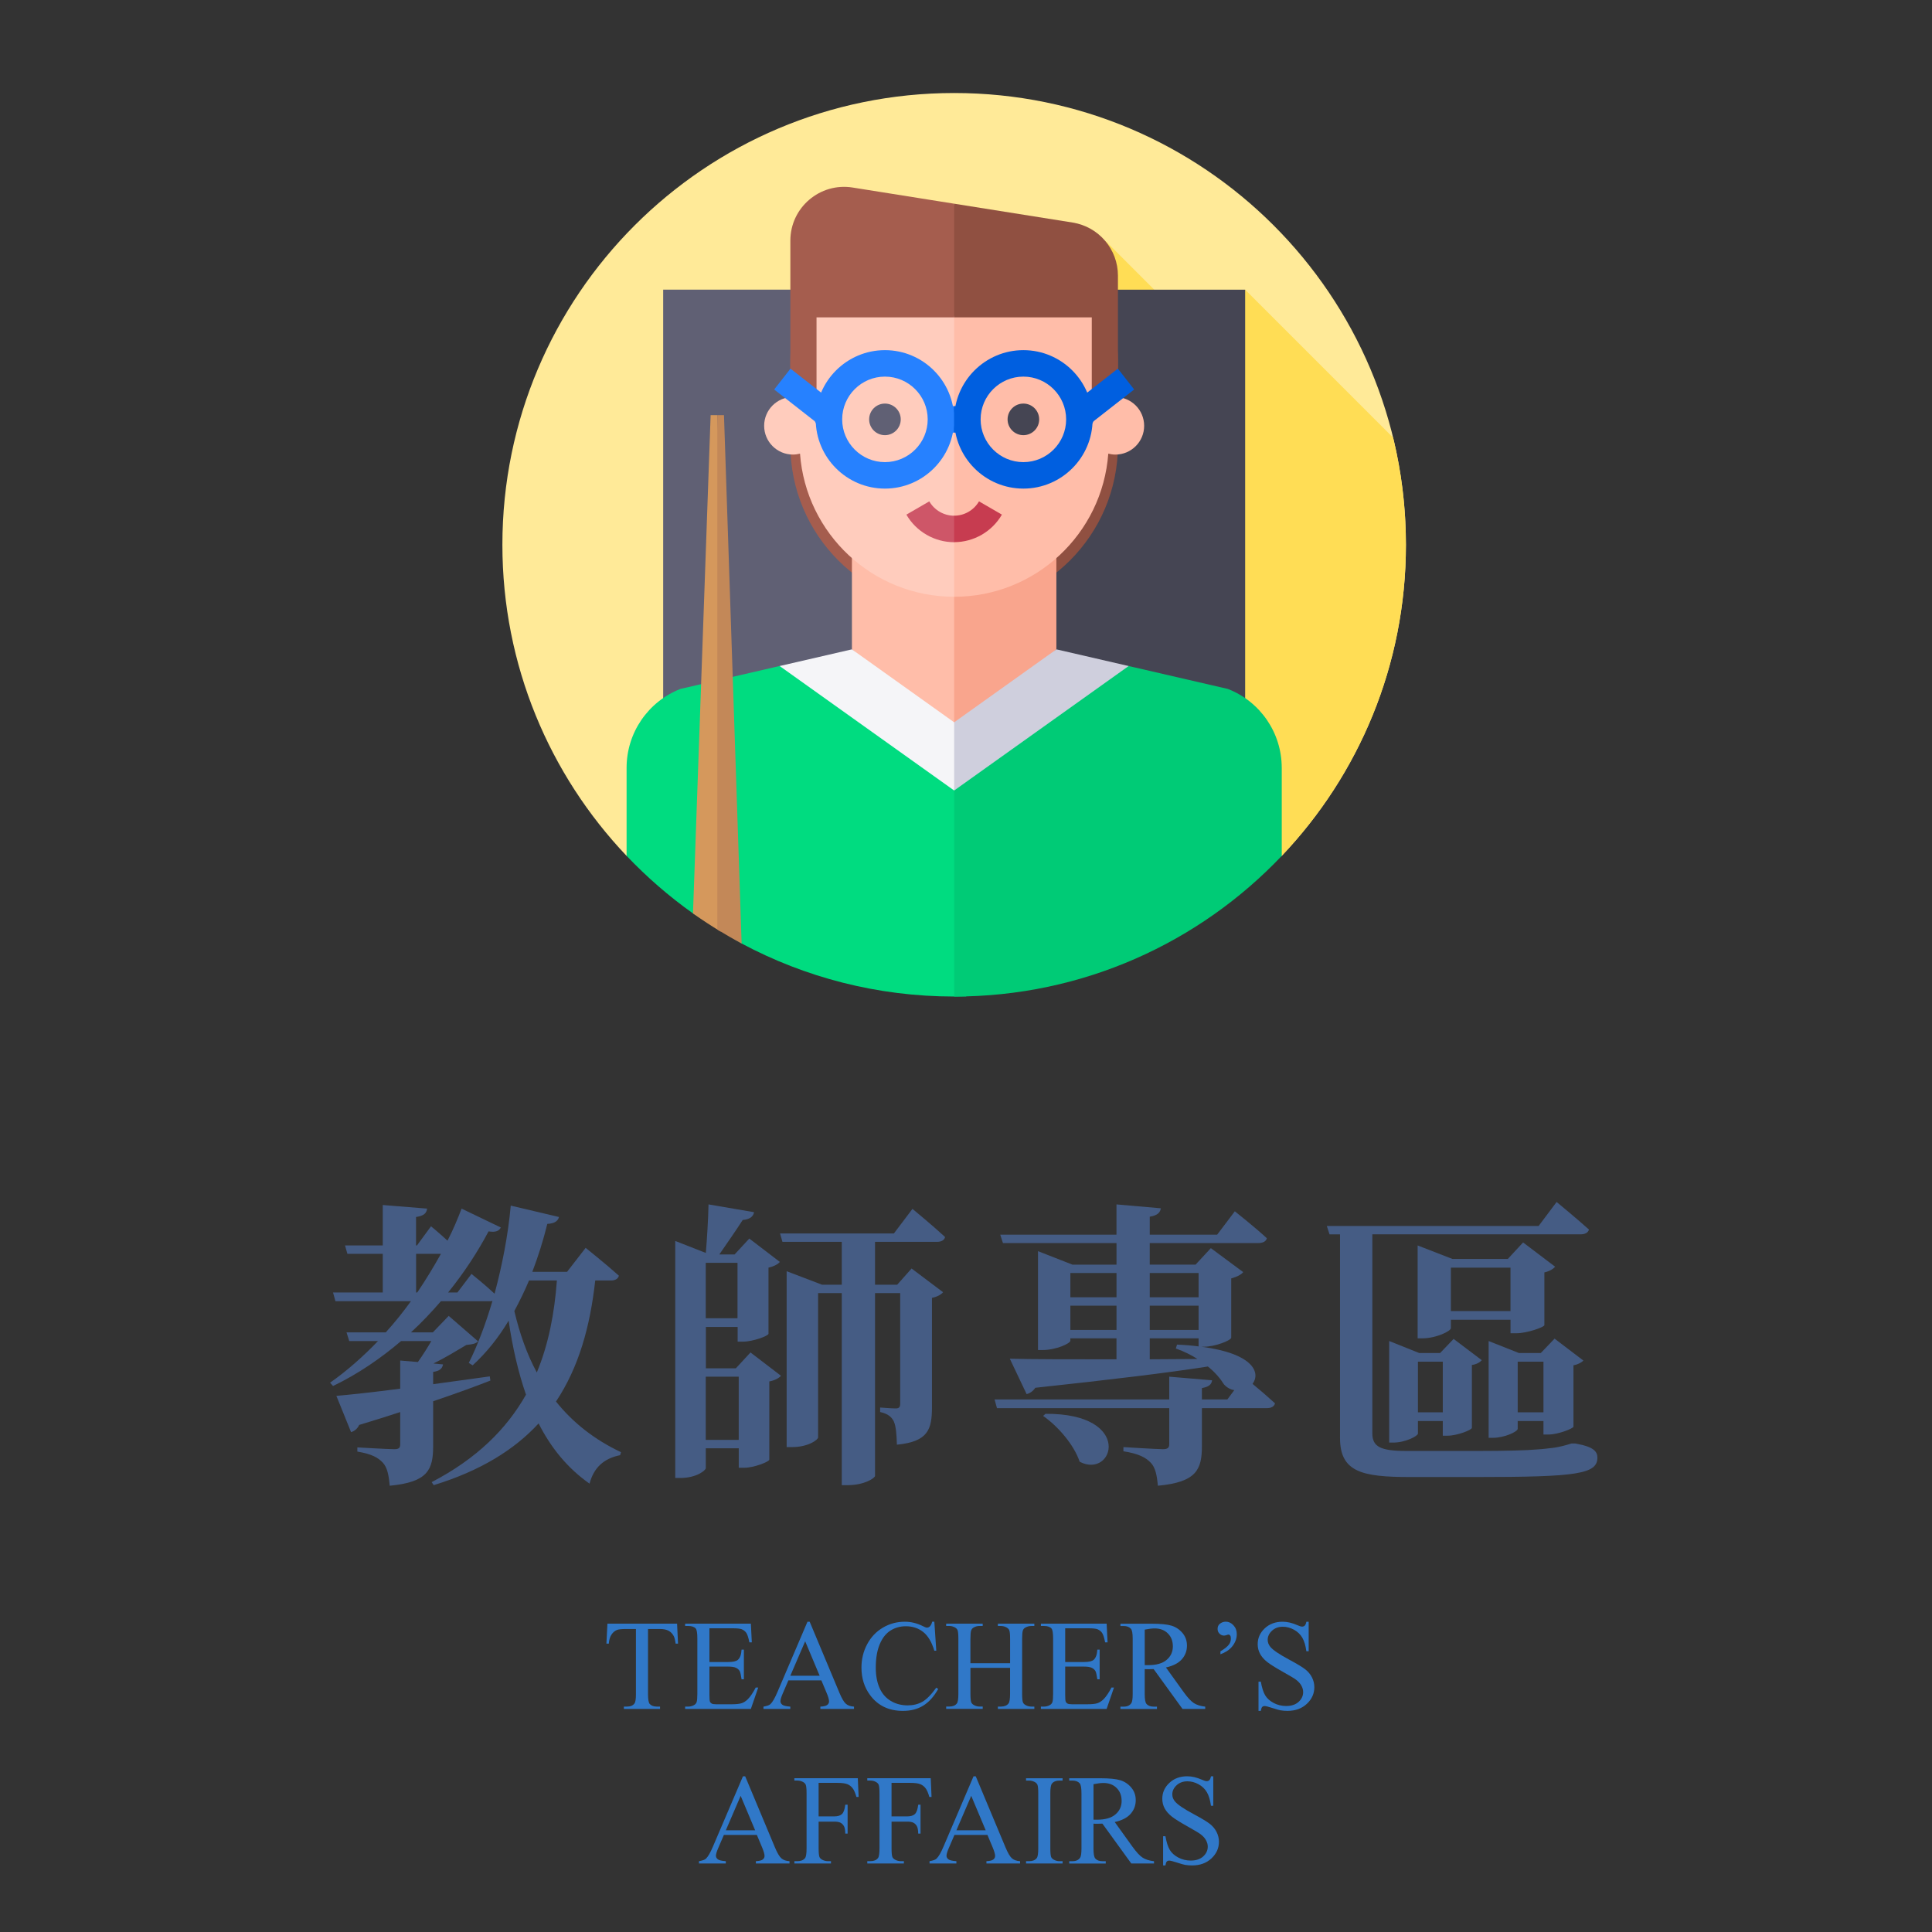 <?xml version="1.0" encoding="UTF-8"?>
<svg id="_圖層_1" data-name="圖層 1" xmlns="http://www.w3.org/2000/svg" viewBox="0 0 900 900">
  <rect x="0" y="0" width="900" height="900" fill="#333333" stroke="none"/>
  <defs>
    <style>
      .cls-1 {
        fill: #f9a58d;
      }

      .cls-2 {
        fill: #00dc80;
      }

      .cls-3 {
        fill: #00cb76;
      }

      .cls-4 {
        fill: #005fe0;
      }

      .cls-5 {
        fill: #fd5;
      }

      .cls-6 {
        fill: #f5f5f8;
      }

      .cls-7 {
        fill: #ffea98;
      }

      .cls-8 {
        fill: #ffbda9;
      }

      .cls-9 {
        fill: #ffccbd;
      }

      .cls-10 {
        fill: #c38858;
      }

      .cls-11 {
        fill: #905041;
      }

      .cls-12 {
        fill: #3078c8;
      }

      .cls-13 {
        fill: #a55d4e;
      }

      .cls-14 {
        fill: #ce5668;
      }

      .cls-15 {
        fill: #c73c50;
      }

      .cls-16 {
        fill: #cfcfdd;
      }

      .cls-17 {
        fill: #d5985c;
      }

      .cls-18 {
        fill: #454553;
      }

      .cls-19 {
        fill: #455c84;
      }

      .cls-20 {
        fill: #2681ff;
      }

      .cls-21 {
        fill: #606074;
      }
    </style>
  </defs>
  <g>
    <path class="cls-7" d="m444.48,357.65l152.6,41.05c35.85-37.74,57.85-88.76,57.85-144.92,0-116.23-94.22-210.45-210.45-210.45s-210.45,94.22-210.45,210.45c0,56.16,22,107.18,57.85,144.92l152.6-41.05Z"/>
    <path class="cls-5" d="m560.21,157.46l-45.08-45.08-70.65,35.47,31.37,218.23,121.23,32.61c35.85-37.74,57.85-88.76,57.85-144.92,0-17.2-2.08-33.91-5.97-49.91l-68.92-68.92-19.83,22.52Z"/>
    <g>
      <path class="cls-21" d="m446.64,328.24h-137.71v-193.3h137.71l35.15,99.7-35.15,93.6Z"/>
      <path class="cls-18" d="m444.48,134.95h135.56v193.3h-135.56v-193.3Z"/>
    </g>
    <g>
      <path class="cls-13" d="m444.48,110.73s-76.3,14.41-76.3,56.55v39.85c0,42.14,34.16,76.3,76.3,76.3l37.32-76.3v-39.85l-37.32-56.55Z"/>
      <path class="cls-11" d="m444.48,110.73v172.7c42.14,0,76.3-34.16,76.3-76.3v-39.85c0-42.14-76.3-56.54-76.3-56.54Z"/>
    </g>
    <path class="cls-2" d="m396.86,310.7l-33.66-.45-46.2,10.67c-15.14,5.89-25.11,20.48-25.11,36.72v41.05c9.41,9.9,19.77,18.89,30.93,26.82l22.58,13.97c29.53,15.79,63.26,24.74,99.09,24.74,1.85,0,3.69-.03,5.53-.07l88.29-118.62-93.82-35.04-47.62.21Z"/>
    <path class="cls-3" d="m597.08,357.65c0-16.25-9.97-30.83-25.11-36.72l-46.2-10.67-33.66.45-47.62-.21v153.73c60.07,0,114.26-25.17,152.6-65.53v-41.05Z"/>
    <g>
      <path class="cls-8" d="m396.86,302.48l47.62,42.2,30.95-90.01-30.95-35.15h-47.62v82.96Z"/>
      <path class="cls-1" d="m444.48,344.69l47.62-42.2v-82.96h-47.62v125.16Z"/>
    </g>
    <path class="cls-9" d="m444.48,96.4c-39.76,0-72,32.23-72,72v16.93c-1-.24-2.04-.38-3.11-.38-7.4,0-13.4,6-13.4,13.4s6,13.4,13.4,13.4c1.15,0,2.25-.16,3.31-.43,2.72,37.28,33.83,66.67,71.8,66.67l35.21-72v-37.61l-35.21-72Z"/>
    <path class="cls-8" d="m519.59,184.95c-1.07,0-2.11.14-3.11.38v-16.93c0-39.76-32.23-72-72-72v181.6c37.97,0,69.07-29.4,71.8-66.67,1.06.27,2.17.43,3.31.43,7.4,0,13.4-6,13.4-13.4,0-7.4-6-13.4-13.4-13.4h0Z"/>
    <path class="cls-20" d="m444.48,201.53h-6.16v-12.33h6.17l1.94,6.4-1.94,5.93Z"/>
    <g>
      <circle class="cls-21" cx="412.24" cy="195.36" r="7.36"/>
      <circle class="cls-18" cx="476.73" cy="195.36" r="7.36"/>
    </g>
    <path class="cls-14" d="m444.48,240.24c-4.76,0-9.19-2.56-11.58-6.68l-10.67,6.18c4.58,7.92,13.11,12.84,22.25,12.84l8.22-6.55-8.22-5.78Z"/>
    <path class="cls-15" d="m466.73,239.73l-10.67-6.18c-2.39,4.12-6.82,6.68-11.58,6.68v12.33c9.14,0,17.67-4.92,22.25-12.84Z"/>
    <path class="cls-4" d="m444.35,189.2h6.29v12.33h-6.29v-12.33Z"/>
    <path class="cls-16" d="m444.48,336.47l-3.8,12.56,3.8,19.22,81.29-57.99-33.66-7.77-47.62,33.98Z"/>
    <path class="cls-6" d="m444.48,336.47v31.78l-81.29-57.99,33.66-7.77,47.62,33.98Z"/>
    <path class="cls-11" d="m499.67,103.67l-55.19-8.78-8.34,27.07,8.34,25.89h64.11v39.35h12.19v-58.79c0-12.32-8.95-22.8-21.12-24.74Z"/>
    <path class="cls-13" d="m444.48,94.89l-47.31-7.53c-15.21-2.42-28.99,9.33-28.99,24.74v75.1h12.19v-39.35h64.11v-52.96Z"/>
    <path class="cls-20" d="m380.82,198.45l-1.28-2.22-18.9-14.79,7.6-9.71,20.78,16.26,2.48,4.28-10.67,6.18Z"/>
    <path class="cls-20" d="m412.24,227.61c-17.78,0-32.25-14.47-32.25-32.25s14.47-32.25,32.25-32.25,32.25,14.47,32.25,32.25-14.47,32.25-32.25,32.25h0Zm0-52.17c-10.98,0-19.92,8.94-19.92,19.92s8.94,19.92,19.92,19.92,19.92-8.94,19.92-19.92-8.94-19.92-19.92-19.92Z"/>
    <path class="cls-4" d="m508.15,198.45l-10.67-6.18,2.48-4.28,20.78-16.26,7.6,9.71-18.9,14.79-1.28,2.21Z"/>
    <path class="cls-4" d="m476.73,227.61c-17.78,0-32.25-14.47-32.25-32.25s14.47-32.25,32.25-32.25,32.25,14.47,32.25,32.25-14.47,32.25-32.25,32.25Zm0-52.17c-10.98,0-19.92,8.94-19.92,19.92s8.94,19.92,19.92,19.92,19.92-8.94,19.92-19.92-8.94-19.92-19.92-19.92Z"/>
    <g>
      <path class="cls-17" d="m331.04,193.4l-8.22,232.11c4.2,2.98,8.51,5.81,12.93,8.48l5.76-59.62-7.36-180.97h-3.11,0Z"/>
      <path class="cls-10" d="m334.15,433c3.7,2.28,7.48,4.46,11.33,6.51l-8.22-246.11h-3.11v239.6Z"/>
    </g>
  </g>
  <g>
    <g>
      <path class="cls-19" d="m277.28,596.5c-2.37,21.49-7.68,40.48-18.28,56.39,7.82,9.77,17.87,17.73,30.29,23.59l-.42,1.4c-7.68,1.54-12.28,5.86-14.24,13.26-10.33-7.26-18-16.75-23.73-28.05-11.31,12.28-27.08,22.05-48.85,28.75l-.98-1.4c20.94-10.89,34.89-24.7,43.96-40.75-3.63-10.47-6.28-22.05-8.09-34.47-4.75,7.96-10.33,14.93-16.75,20.8l-1.81-1.12c4.05-8.09,7.82-18,11.03-28.89-.42.14-.84.14-1.4.14h-22.61c-4.33,5.02-8.93,9.91-13.96,14.52h10.19l7.4-7.68,13.68,11.86c-1.12,1.12-2.65,1.4-5.44,1.67-4.47,2.65-9.91,6-15.35,8.65l4.47.42c-.42,2.09-1.67,3.07-4.61,3.49v5.72c8.37-1.12,17.45-2.37,26.38-3.63l.28,1.95c-7.12,2.79-15.91,6-26.66,9.63v20.8c0,11.03-2.37,16.89-20.24,18.56-.42-4.88-1.12-8.51-3.21-10.75-2.23-2.37-5.16-4.05-11.86-5.16v-1.95s14.38.84,17.17.84c2.09,0,2.79-.56,2.79-2.23v-15.07c-5.86,1.95-12.28,3.91-19.12,6-.7,1.67-2.23,2.93-3.77,3.35l-6.84-16.89c6.28-.56,16.89-1.67,29.73-3.35v-13.12l8.23.7c2.23-3.07,4.47-6.7,6.28-9.77h-14.1c-9.35,7.96-19.82,15.21-31.68,20.94l-1.4-1.54c7.96-5.58,15.49-12.28,22.33-19.4h-13.4l-1.26-4.05h18.28c4.19-4.61,8.09-9.49,11.72-14.52h-35.17l-1.12-4.05h23.17v-18h-16.47l-1.12-3.91h17.59v-18.84l20.66,1.67c-.28,2.09-1.4,3.35-5.16,3.91v13.26h.42l6.56-8.93s3.91,3.21,7.68,6.7c2.65-5.16,4.75-10.19,6.56-14.93l18.28,8.79c-.84,1.54-2.23,2.37-5.72,1.81-4.88,9.21-11.17,18.98-18.84,28.47h4.33l6.56-8.65s6.14,4.89,10.75,9.21c3.49-12.98,6.28-27.08,7.54-41.03l22.47,5.3c-.42,1.81-2.09,3.07-5.44,3.21-1.95,7.96-4.33,15.35-6.98,22.33h16.19l8.65-11.17s9.77,7.82,15.49,12.98c-.42,1.54-1.81,2.23-3.77,2.23h-7.26Zm-83.46,5.58h.56c4.05-6,7.68-12,11.03-18h-11.58v18Zm52.62-5.58c-2.09,5.02-4.47,9.77-6.84,14.24,2.51,10.61,5.86,20.1,10.47,28.61,5.44-13.12,8.23-27.5,9.35-42.85h-12.98Z"/>
      <path class="cls-19" d="m349.57,630l14.24,10.89c-.84.98-2.65,2.09-5.44,2.65v36.43c-.14.98-7.12,3.77-11.72,3.77h-2.51v-9.07h-15.35v9.21c0,1.12-4.47,4.61-11.72,4.61h-2.51v-110.4l14.24,5.58c.56-6.42,1.12-15.91,1.26-22.61l21.22,3.63c-.42,2.23-2.23,3.35-5.3,3.63-2.93,4.61-7.54,11.17-10.89,16.05h7.12l6.84-7.4,14.24,10.89c-.84.98-2.65,2.09-5.3,2.65v30.85c-.14.98-7.26,3.63-11.86,3.63h-2.51v-6.84h-14.79v19.26h13.96l6.84-7.4Zm-20.8-41.73v25.82h14.79v-25.82h-14.79Zm15.35,82.49v-29.45h-15.35v29.45h15.35Zm63.5-92.26v19.96h10.33l6.7-7.54,14.65,11.03c-.7.98-2.51,2.09-5.16,2.65v50.94c0,10.33-1.81,16.05-16.33,17.45-.14-4.75-.42-8.51-1.4-10.75-.98-2.09-2.65-3.63-6.42-4.47v-2.09s5.44.42,7.26.42c1.67,0,2.09-.7,2.09-2.23v-51.5h-11.72v85.14c0,.98-4.88,4.33-12.7,4.33h-2.79v-89.47h-11.03v67.27c0,.98-4.47,4.47-12.14,4.47h-2.51v-81.93l16.47,6.28h9.21v-19.96h-27.64l-1.12-3.91h53.04l8.65-11.45s9.49,7.82,15.21,13.12c-.42,1.54-1.81,2.23-3.77,2.23h-28.89Z"/>
      <path class="cls-19" d="m559.62,627.35c24.56,3.21,27.64,12.28,23.87,17.31,3.07,2.51,7.26,6.14,10.47,9.07-.42,1.54-1.81,2.23-3.77,2.23h-30.29v17.59c0,10.89-2.37,16.89-20.52,18.56-.42-4.75-1.12-8.51-3.35-10.75-2.23-2.37-5.58-4.19-12.7-5.3v-1.95s15.49.98,18.42.98c2.23,0,2.93-.7,2.93-2.37v-16.75h-80.25l-1.12-4.05h81.37v-10.61l19.96,1.68c-.28,2.09-1.67,3.07-4.75,3.63v5.3h11.86l3.21-4.33c-1.68-.28-3.35-1.12-4.75-2.65-1.67-2.65-4.05-5.58-7.54-8.37-18.7,2.93-44.1,6-80.39,9.91-1.12,1.67-2.65,2.65-4.05,2.93l-7.82-16.47c10.33.28,28.05.28,49.69.28v-9.77h-21.49v1.12c0,1.26-6.7,4.33-12.98,4.33h-2.09v-46.06l16.05,6.28h20.52v-10.05h-52.9l-1.26-3.91h54.15v-14.1l20.66,1.81c-.28,1.95-1.54,3.35-5.16,3.91v8.38h31.4l8.23-10.89s9.35,7.4,14.93,12.56c-.42,1.54-1.95,2.23-3.91,2.23h-50.66v10.05h21.35l7.12-7.68,15.07,11.17c-.84,1.12-2.93,2.23-5.58,2.93v27.64c-.14,1.26-7.54,4.19-12.7,4.19h-1.26Zm-72.58,31.26c41.17-.28,31.82,30.57,15.91,22.33-2.65-7.96-10.19-16.61-17.03-21.35l1.12-.98Zm11.58-65.6v11.3h21.49v-11.3h-21.49Zm21.49,26.52v-11.31h-21.49v11.31h21.49Zm15.49-26.52v11.3h22.75v-11.3h-22.75Zm22.75,15.21h-22.75v11.31h22.75v-11.31Zm-.56,24.84c-2.79-1.81-6.14-3.49-10.05-4.88l.56-1.81c3.63.14,6.98.42,10.05.84v-3.77h-22.75v9.77l22.19-.14Z"/>
      <path class="cls-19" d="m734.5,672.57c7.82,1.4,9.63,3.63,9.63,6.42,0,7.68-9.35,9.07-56.39,9.07h-30.85c-22.61,0-32.66-2.37-32.66-18.28v-94.77h-4.89l-1.26-3.91h98.68l8.37-11.17s9.35,7.68,15.07,12.84c-.42,1.54-1.95,2.23-3.91,2.23h-97v92.68c0,6.28,3.77,8.23,15.91,8.23h33.78c12,0,22.75-.28,26.94-.7,2.65-.14,6-.56,8.23-.84,1.95-.28,4.88-.98,7.96-1.95h1.54l.84.14Zm-62.39-3.77v-6.84h-11.58v5.86c0,1.12-5.86,4.19-11.44,4.19h-1.95v-47.31l13.96,5.58h9.77l6.28-6.56,13.12,9.91c-.7.84-2.37,1.95-4.61,2.23v29.31c-.14.98-6.84,3.63-11.31,3.63h-2.23Zm31.54-54.01h-27.77v3.91c0,1.4-6.98,4.75-13.26,4.75h-2.23v-43.27l16.19,6.28h25.82l7.12-7.68,14.93,11.31c-.84.98-2.51,2.09-5.02,2.65v24.56c-.14.98-8.1,3.77-12.98,3.77h-2.79v-6.28Zm-31.54,43.13v-23.59h-11.58v23.59h11.58Zm31.54-47.17v-20.24h-27.77v20.24h27.77Zm15.35,57.5v-6.28h-12v3.63c0,1.26-6,4.19-11.58,4.19h-1.95v-45.08l14.1,5.58h10.19l6.42-6.7,13.4,10.19c-.7.84-2.37,1.81-4.61,2.23v28.61c-.14.84-7.12,3.63-11.58,3.63h-2.37Zm0-10.33v-23.59h-12v23.59h12Z"/>
    </g>
    <g>
      <path class="cls-12" d="m315.41,756.36l.44,9.32h-1.11c-.22-1.64-.51-2.81-.88-3.52-.61-1.13-1.41-1.97-2.42-2.5-1.01-.54-2.33-.81-3.97-.81h-5.6v30.35c0,2.44.26,3.96.79,4.57.74.82,1.88,1.23,3.43,1.23h1.38v1.08h-16.85v-1.08h1.41c1.68,0,2.87-.51,3.57-1.52.43-.62.64-2.05.64-4.28v-30.35h-4.78c-1.86,0-3.17.14-3.96.41-1.02.37-1.89,1.08-2.61,2.14-.72,1.05-1.15,2.48-1.29,4.28h-1.11l.47-9.32h32.43Z"/>
      <path class="cls-12" d="m330.48,758.53v15.7h8.73c2.27,0,3.78-.34,4.54-1.03,1.02-.9,1.58-2.48,1.7-4.75h1.08v13.83h-1.08c-.27-1.93-.55-3.17-.82-3.72-.35-.68-.93-1.22-1.73-1.61s-2.03-.59-3.69-.59h-8.73v13.1c0,1.76.08,2.83.23,3.21s.43.68.82.91,1.13.34,2.23.34h6.74c2.25,0,3.88-.16,4.89-.47s1.99-.93,2.93-1.85c1.21-1.21,2.45-3.04,3.72-5.48h1.17l-3.43,9.96h-30.62v-1.08h1.41c.94,0,1.83-.22,2.67-.67.62-.31,1.05-.78,1.27-1.41s.34-1.9.34-3.84v-25.81c0-2.52-.25-4.07-.76-4.66-.7-.78-1.88-1.17-3.52-1.17h-1.41v-1.08h30.62l.44,8.7h-1.14c-.41-2.09-.86-3.53-1.36-4.31s-1.24-1.38-2.21-1.79c-.78-.29-2.16-.44-4.13-.44h-10.9Z"/>
      <path class="cls-12" d="m382.64,782.79h-15.38l-2.7,6.27c-.66,1.54-1,2.7-1,3.46,0,.61.29,1.14.86,1.6s1.82.76,3.74.89v1.08h-12.51v-1.08c1.66-.29,2.73-.67,3.22-1.14,1-.94,2.1-2.84,3.31-5.71l13.97-32.7h1.03l13.83,33.05c1.11,2.66,2.12,4.38,3.03,5.17s2.17,1.24,3.79,1.33v1.08h-15.67v-1.08c1.58-.08,2.65-.34,3.21-.79s.83-1,.83-1.64c0-.86-.39-2.22-1.17-4.07l-2.4-5.71Zm-.82-2.17l-6.74-16.05-6.91,16.05h13.65Z"/>
      <path class="cls-12" d="m435.25,755.46l.91,13.51h-.91c-1.21-4.04-2.94-6.95-5.19-8.73-2.25-1.78-4.94-2.67-8.09-2.67-2.64,0-5.02.67-7.15,2.01-2.13,1.34-3.8,3.47-5.02,6.4-1.22,2.93-1.83,6.57-1.83,10.93,0,3.59.58,6.71,1.73,9.35,1.15,2.64,2.89,4.66,5.2,6.06s4.96,2.11,7.92,2.11c2.58,0,4.85-.55,6.83-1.66,1.97-1.1,4.14-3.3,6.5-6.58l.91.59c-1.99,3.54-4.32,6.12-6.97,7.76-2.66,1.64-5.81,2.46-9.46,2.46-6.58,0-11.68-2.44-15.29-7.32-2.7-3.63-4.04-7.91-4.04-12.83,0-3.96.89-7.61,2.67-10.93,1.78-3.32,4.22-5.89,7.34-7.72,3.11-1.83,6.52-2.74,10.21-2.74,2.87,0,5.7.7,8.5,2.11.82.43,1.41.64,1.76.64.53,0,.99-.19,1.38-.56.51-.53.87-1.26,1.08-2.2h1.03Z"/>
      <path class="cls-12" d="m452.08,774.79h18.46v-11.37c0-2.03-.13-3.37-.38-4.01-.2-.49-.61-.91-1.23-1.26-.84-.47-1.73-.7-2.67-.7h-1.41v-1.08h16.99v1.08h-1.41c-.94,0-1.83.22-2.67.67-.62.31-1.05.79-1.27,1.42s-.34,1.93-.34,3.88v25.63c0,2.01.13,3.34.38,3.98.2.49.6.91,1.2,1.26.86.47,1.76.7,2.7.7h1.41v1.08h-16.99v-1.08h1.41c1.62,0,2.8-.48,3.54-1.44.49-.62.73-2.13.73-4.51v-12.1h-18.46v12.1c0,2.01.13,3.34.38,3.98.2.49.61.91,1.23,1.26.84.47,1.73.7,2.67.7h1.44v1.08h-17.02v-1.08h1.41c1.64,0,2.83-.48,3.57-1.44.47-.62.7-2.13.7-4.51v-25.63c0-2.03-.13-3.37-.38-4.01-.2-.49-.6-.91-1.2-1.26-.86-.47-1.76-.7-2.7-.7h-1.41v-1.08h17.02v1.08h-1.44c-.94,0-1.83.22-2.67.67-.61.31-1.03.79-1.26,1.42s-.35,1.93-.35,3.88v11.37Z"/>
      <path class="cls-12" d="m496.21,758.53v15.7h8.73c2.27,0,3.78-.34,4.54-1.03,1.02-.9,1.58-2.48,1.7-4.75h1.08v13.83h-1.08c-.27-1.93-.55-3.17-.82-3.72-.35-.68-.93-1.22-1.73-1.61-.8-.39-2.03-.59-3.69-.59h-8.73v13.1c0,1.76.08,2.83.23,3.21.16.38.43.68.82.91.39.22,1.13.34,2.23.34h6.74c2.25,0,3.88-.16,4.89-.47,1.02-.31,1.99-.93,2.93-1.85,1.21-1.21,2.45-3.04,3.72-5.48h1.17l-3.43,9.96h-30.62v-1.08h1.41c.94,0,1.83-.22,2.67-.67.62-.31,1.05-.78,1.27-1.41.22-.62.34-1.9.34-3.84v-25.81c0-2.52-.25-4.07-.76-4.66-.7-.78-1.88-1.17-3.52-1.17h-1.41v-1.08h30.62l.44,8.7h-1.14c-.41-2.09-.86-3.53-1.36-4.31s-1.24-1.38-2.21-1.79c-.78-.29-2.16-.44-4.13-.44h-10.9Z"/>
      <path class="cls-12" d="m561.47,796.09h-10.61l-13.45-18.57c-1,.04-1.81.06-2.43.06-.25,0-.53,0-.82-.01s-.6-.02-.91-.04v11.54c0,2.5.27,4.05.82,4.66.74.86,1.86,1.29,3.34,1.29h1.55v1.08h-17.02v-1.08h1.49c1.68,0,2.88-.55,3.6-1.64.41-.61.62-2.04.62-4.31v-25.66c0-2.5-.27-4.05-.82-4.66-.76-.86-1.89-1.29-3.4-1.29h-1.49v-1.08h14.47c4.22,0,7.33.31,9.33.92s3.7,1.75,5.1,3.4,2.09,3.62,2.09,5.9c0,2.44-.8,4.56-2.39,6.36s-4.06,3.07-7.4,3.81l8.2,11.4c1.88,2.62,3.49,4.36,4.83,5.21s3.11,1.41,5.27,1.64v1.08Zm-28.21-20.42c.37,0,.69,0,.97.01s.5.01.67.01c3.79,0,6.65-.82,8.57-2.46s2.89-3.73,2.89-6.27-.78-4.5-2.33-6.05-3.61-2.33-6.17-2.33c-1.13,0-2.67.19-4.6.56v16.52Z"/>
      <path class="cls-12" d="m568.52,770.63v-1.38c2.01-1.19,3.38-2.3,4.1-3.34.51-.74.76-1.63.76-2.67,0-.61-.11-1.05-.32-1.35-.23-.29-.49-.44-.76-.44-.21,0-.5.07-.85.21-.51.18-.93.26-1.26.26-.78,0-1.47-.29-2.08-.88s-.91-1.32-.91-2.2c0-.98.3-1.74.91-2.29.82-.74,1.8-1.11,2.93-1.11,1.31,0,2.49.55,3.53,1.66s1.57,2.48,1.57,4.12c0,2.3-.87,4.4-2.61,6.3-1.15,1.25-2.82,2.29-5.01,3.11Z"/>
      <path class="cls-12" d="m609.63,755.46v13.74h-1.08c-.35-2.64-.98-4.74-1.89-6.3s-2.2-2.8-3.88-3.72c-1.68-.92-3.42-1.38-5.21-1.38-2.03,0-3.71.62-5.04,1.86-1.33,1.24-1.99,2.65-1.99,4.23,0,1.21.42,2.31,1.26,3.31,1.21,1.46,4.09,3.42,8.64,5.86,3.71,1.99,6.24,3.52,7.6,4.58,1.36,1.06,2.4,2.32,3.13,3.76s1.1,2.96,1.1,4.54c0,3.01-1.17,5.6-3.5,7.78-2.33,2.18-5.34,3.27-9.01,3.27-1.15,0-2.24-.09-3.25-.26-.61-.1-1.86-.45-3.76-1.07s-3.11-.92-3.62-.92-.87.15-1.16.44c-.28.29-.49.9-.63,1.82h-1.08v-13.62h1.08c.51,2.85,1.19,4.99,2.05,6.4.86,1.42,2.17,2.59,3.94,3.53,1.77.94,3.71,1.41,5.82,1.41,2.44,0,4.37-.64,5.79-1.93,1.42-1.29,2.12-2.81,2.12-4.57,0-.98-.27-1.96-.81-2.96-.54-1-1.37-1.92-2.5-2.78-.76-.59-2.84-1.83-6.24-3.74s-5.82-3.42-7.25-4.56-2.52-2.38-3.27-3.75c-.74-1.37-1.11-2.87-1.11-4.51,0-2.85,1.09-5.31,3.28-7.37,2.19-2.06,4.97-3.09,8.35-3.09,2.11,0,4.35.52,6.71,1.55,1.09.49,1.86.73,2.31.73.51,0,.92-.15,1.25-.45s.58-.91.78-1.83h1.08Z"/>
      <path class="cls-12" d="m352.59,854.79h-15.38l-2.7,6.27c-.66,1.54-1,2.7-1,3.46,0,.61.29,1.14.86,1.6.58.46,1.82.76,3.74.89v1.08h-12.51v-1.08c1.66-.29,2.73-.67,3.22-1.14,1-.94,2.1-2.84,3.31-5.71l13.97-32.7h1.03l13.83,33.05c1.11,2.66,2.12,4.38,3.03,5.17s2.17,1.24,3.79,1.33v1.08h-15.67v-1.08c1.58-.08,2.65-.34,3.21-.79s.83-1,.83-1.64c0-.86-.39-2.22-1.17-4.07l-2.4-5.71Zm-.82-2.17l-6.74-16.05-6.91,16.05h13.65Z"/>
      <path class="cls-12" d="m381.34,830.53v15.62h7.24c1.66,0,2.88-.37,3.65-1.1s1.28-2.18,1.54-4.35h1.08v13.45h-1.08c-.02-1.54-.22-2.68-.6-3.4s-.91-1.26-1.58-1.63-1.67-.54-3-.54h-7.24v12.48c0,2.01.13,3.34.38,3.98.2.49.61.91,1.23,1.26.86.47,1.76.7,2.7.7h1.44v1.08h-17.05v-1.08h1.41c1.64,0,2.83-.48,3.57-1.44.47-.62.7-2.13.7-4.51v-25.66c0-2.01-.13-3.34-.38-3.98-.2-.49-.6-.91-1.2-1.26-.84-.47-1.74-.7-2.7-.7h-1.41v-1.08h29.56l.38,8.73h-1.03c-.51-1.86-1.1-3.22-1.77-4.09s-1.5-1.5-2.49-1.89-2.51-.59-4.58-.59h-8.76Z"/>
      <path class="cls-12" d="m415.31,830.53v15.62h7.24c1.66,0,2.88-.37,3.65-1.1.77-.73,1.28-2.18,1.54-4.35h1.08v13.45h-1.08c-.02-1.54-.22-2.68-.6-3.4s-.91-1.26-1.58-1.63-1.68-.54-3-.54h-7.24v12.48c0,2.01.13,3.34.38,3.98.19.49.6.91,1.23,1.26.86.47,1.76.7,2.7.7h1.44v1.08h-17.05v-1.08h1.41c1.64,0,2.83-.48,3.57-1.44.47-.62.7-2.13.7-4.51v-25.66c0-2.01-.13-3.34-.38-3.98-.2-.49-.6-.91-1.2-1.26-.84-.47-1.74-.7-2.7-.7h-1.41v-1.08h29.56l.38,8.73h-1.03c-.51-1.86-1.1-3.22-1.77-4.09s-1.5-1.5-2.49-1.89c-.99-.39-2.52-.59-4.58-.59h-8.76Z"/>
      <path class="cls-12" d="m460,854.79h-15.38l-2.7,6.27c-.66,1.54-1,2.7-1,3.46,0,.61.29,1.14.86,1.6s1.82.76,3.74.89v1.08h-12.51v-1.08c1.66-.29,2.73-.67,3.22-1.14,1-.94,2.1-2.84,3.31-5.71l13.97-32.7h1.03l13.83,33.05c1.11,2.66,2.12,4.38,3.03,5.17s2.17,1.24,3.79,1.33v1.08h-15.67v-1.08c1.58-.08,2.65-.34,3.21-.79s.83-1,.83-1.64c0-.86-.39-2.22-1.17-4.07l-2.4-5.71Zm-.82-2.17l-6.74-16.05-6.91,16.05h13.65Z"/>
      <path class="cls-12" d="m495,867.01v1.08h-17.02v-1.08h1.41c1.64,0,2.83-.48,3.57-1.44.47-.62.7-2.13.7-4.51v-25.66c0-2.01-.13-3.34-.38-3.98-.2-.49-.6-.91-1.2-1.26-.86-.47-1.76-.7-2.7-.7h-1.41v-1.08h17.02v1.08h-1.44c-1.62,0-2.8.48-3.54,1.44-.49.62-.73,2.13-.73,4.51v25.66c0,2.01.13,3.34.38,3.98.2.49.61.91,1.23,1.26.84.47,1.73.7,2.67.7h1.44Z"/>
      <path class="cls-12" d="m537.61,868.09h-10.61l-13.45-18.57c-1,.04-1.81.06-2.43.06-.25,0-.53,0-.82-.01s-.6-.02-.91-.04v11.54c0,2.5.27,4.05.82,4.66.74.86,1.85,1.29,3.34,1.29h1.55v1.08h-17.02v-1.08h1.49c1.68,0,2.88-.55,3.6-1.64.41-.61.62-2.04.62-4.31v-25.66c0-2.5-.27-4.05-.82-4.66-.76-.86-1.9-1.29-3.4-1.29h-1.49v-1.08h14.47c4.22,0,7.33.31,9.33.92,2,.62,3.7,1.75,5.1,3.4,1.4,1.65,2.09,3.62,2.09,5.9,0,2.44-.8,4.56-2.39,6.36-1.59,1.8-4.06,3.07-7.4,3.81l8.2,11.4c1.88,2.62,3.49,4.36,4.83,5.21s3.11,1.41,5.27,1.64v1.08Zm-28.21-20.42c.37,0,.69,0,.97.01.27,0,.5.01.67.01,3.79,0,6.65-.82,8.57-2.46,1.92-1.64,2.89-3.73,2.89-6.27s-.78-4.5-2.33-6.05-3.61-2.33-6.17-2.33c-1.13,0-2.67.19-4.6.56v16.52Z"/>
      <path class="cls-12" d="m565.19,827.46v13.74h-1.08c-.35-2.64-.98-4.74-1.89-6.3s-2.2-2.8-3.88-3.72-3.42-1.38-5.21-1.38c-2.03,0-3.71.62-5.04,1.86s-1.99,2.65-1.99,4.23c0,1.21.42,2.31,1.26,3.31,1.21,1.46,4.09,3.42,8.64,5.86,3.71,1.99,6.25,3.52,7.6,4.58s2.4,2.32,3.13,3.76,1.1,2.96,1.1,4.54c0,3.01-1.17,5.6-3.5,7.78s-5.34,3.27-9.01,3.27c-1.15,0-2.24-.09-3.25-.26-.61-.1-1.86-.45-3.76-1.07s-3.11-.92-3.62-.92-.87.15-1.16.44-.49.9-.63,1.82h-1.08v-13.62h1.08c.51,2.85,1.19,4.99,2.05,6.4s2.17,2.59,3.94,3.53,3.71,1.41,5.82,1.41c2.44,0,4.37-.64,5.79-1.93s2.12-2.81,2.12-4.57c0-.98-.27-1.96-.81-2.96s-1.37-1.92-2.5-2.78c-.76-.59-2.84-1.83-6.24-3.74s-5.82-3.42-7.25-4.56-2.52-2.38-3.27-3.75-1.11-2.87-1.11-4.51c0-2.85,1.09-5.31,3.28-7.37s4.97-3.09,8.35-3.09c2.11,0,4.35.52,6.71,1.55,1.09.49,1.87.73,2.31.73.51,0,.92-.15,1.25-.45s.58-.91.78-1.83h1.08Z"/>
    </g>
  </g>
</svg>